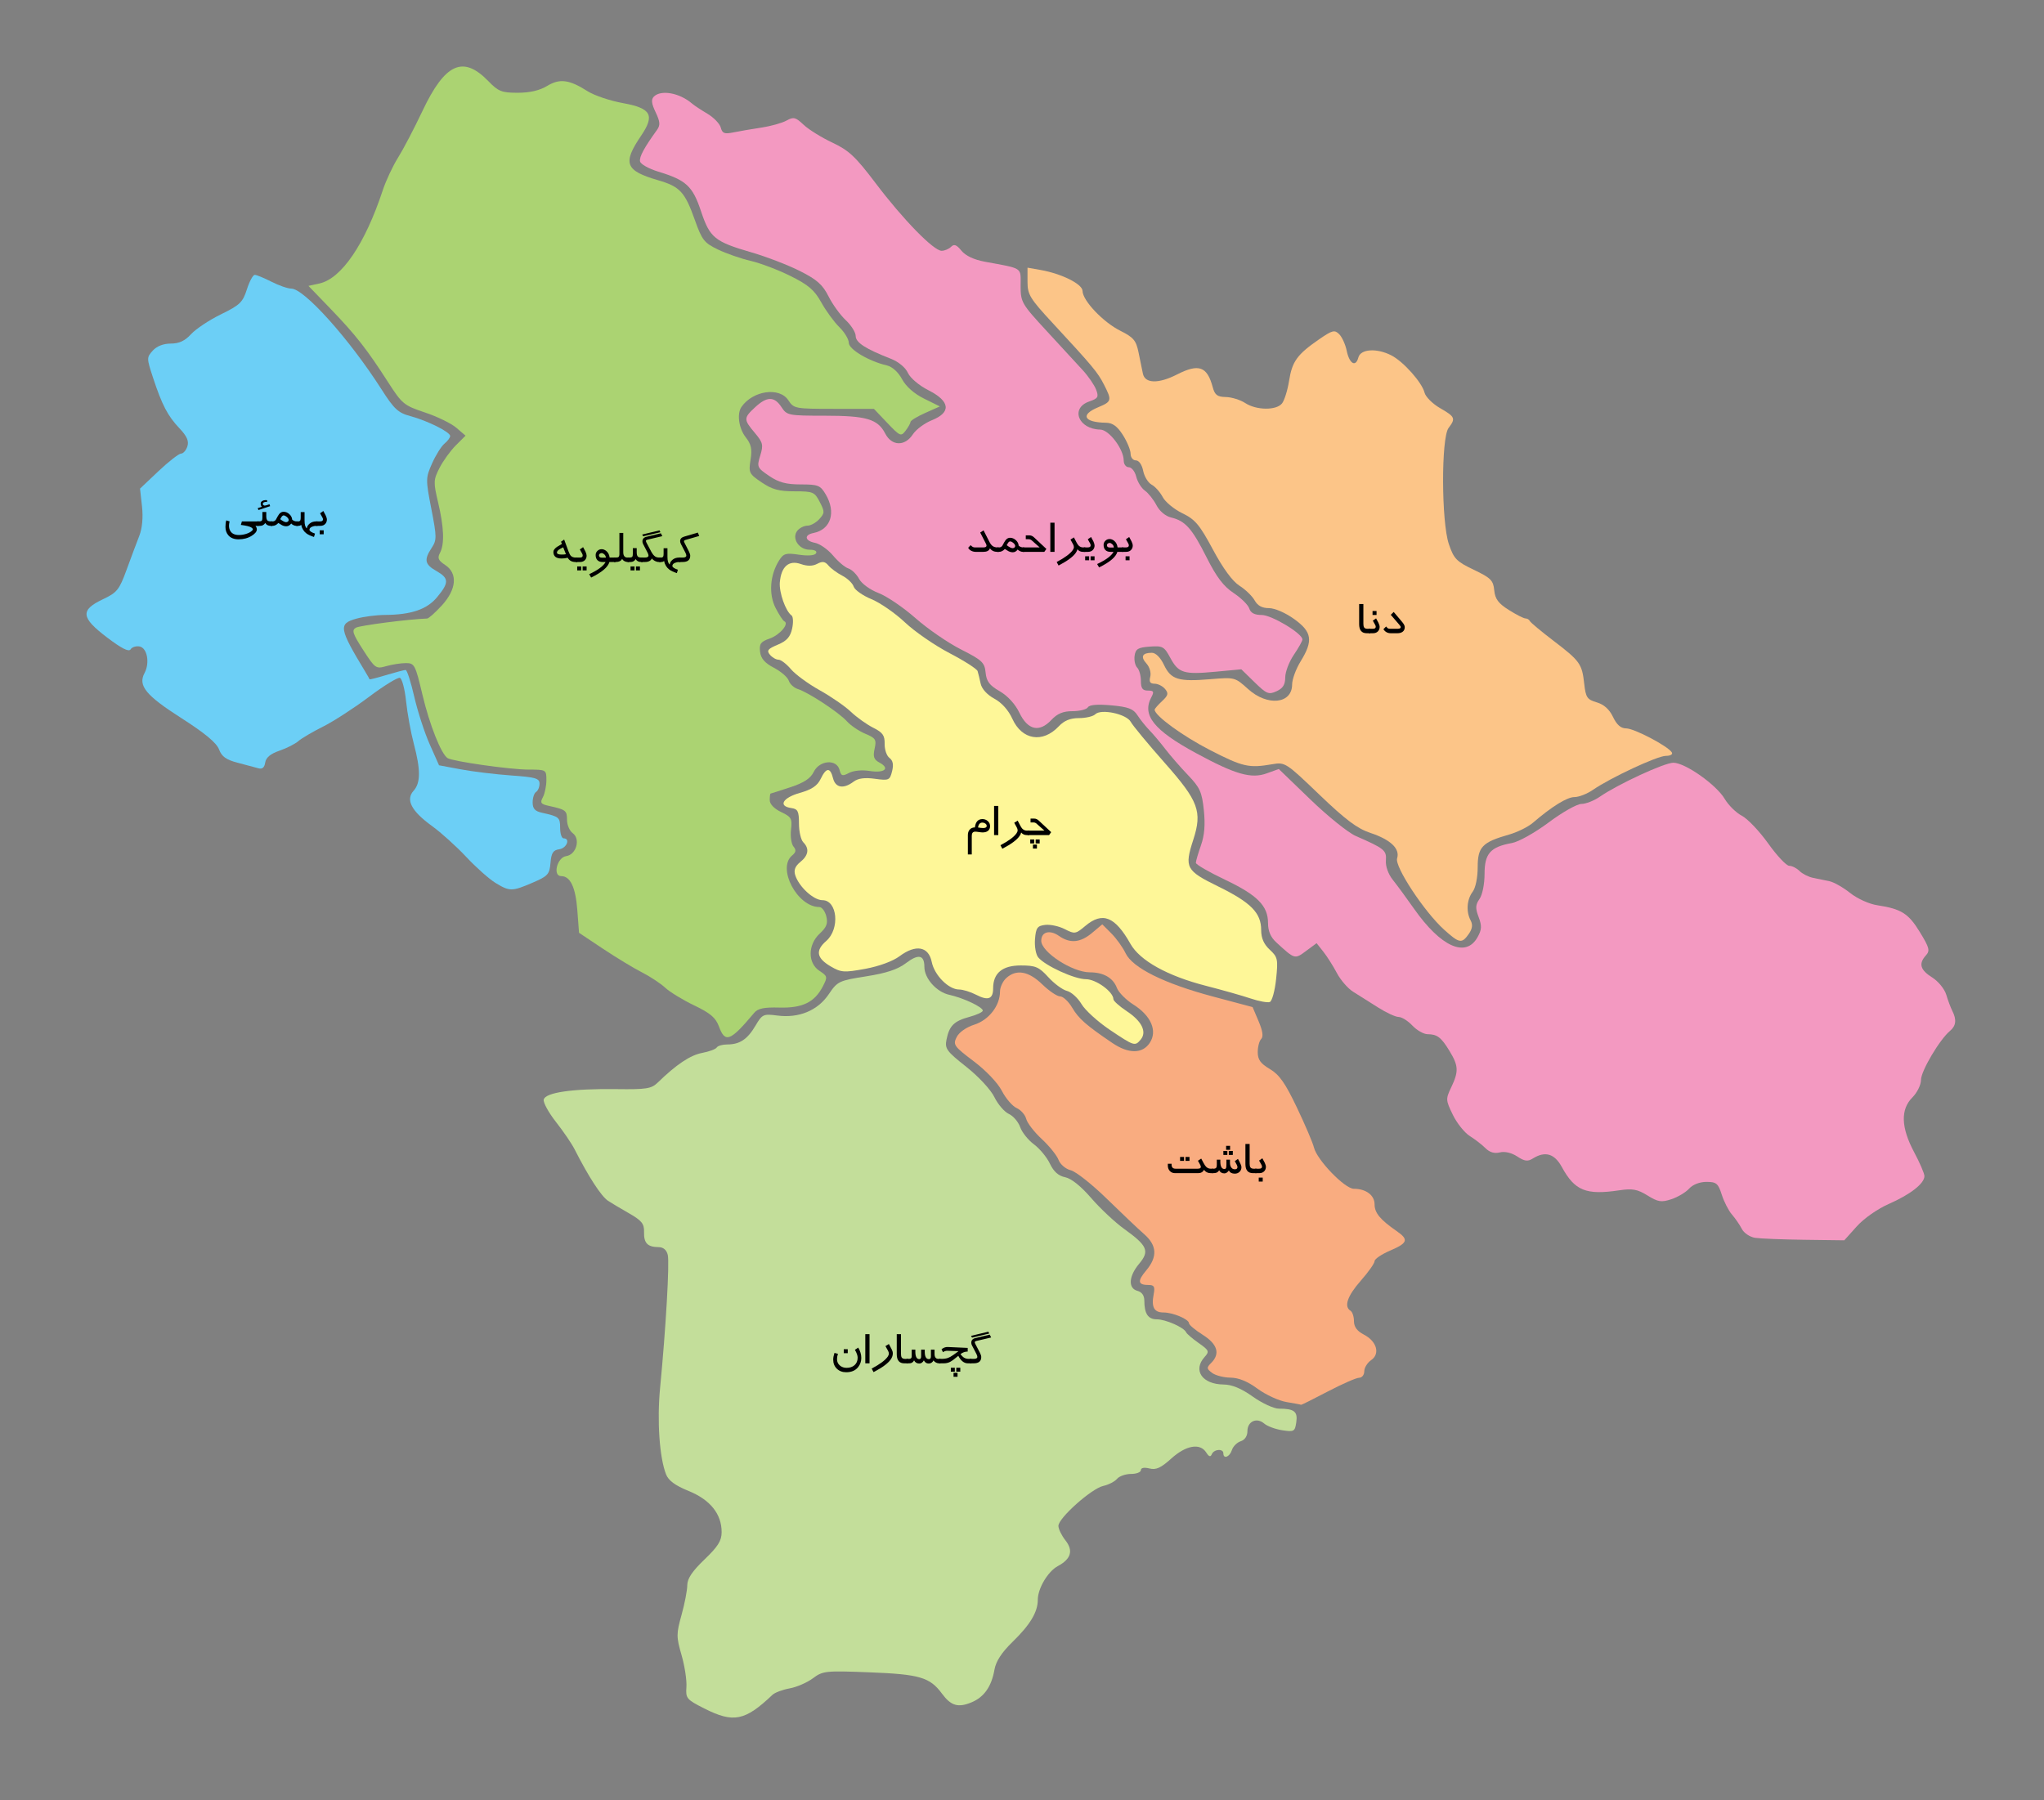 <?xml version="1.0" encoding="utf-8"?>
<!-- Generator: Adobe Illustrator 16.2.0, SVG Export Plug-In . SVG Version: 6.00 Build 0)  -->
<!DOCTYPE svg PUBLIC "-//W3C//DTD SVG 1.1//EN" "http://www.w3.org/Graphics/SVG/1.1/DTD/svg11.dtd">
<svg version="1.1"
	 id="svg2" xmlns:rdf="http://www.w3.org/1999/02/22-rdf-syntax-ns#" xmlns:cc="http://creativecommons.org/ns#" xmlns:dc="http://purl.org/dc/elements/1.1/"
	 xmlns="http://www.w3.org/2000/svg" xmlns:xlink="http://www.w3.org/1999/xlink" x="0px" y="0px" width="475.84px"
	 height="419.201px" viewBox="119.436 0 475.84 419.201" enable-background="new 119.436 0 475.84 419.201" xml:space="preserve">
<rect x="119.436" y="0" width="475.84" height="419.201" fill="#808080" stroke="none"/>
<g id="layer1">
	<path id="path3361" fill="#FEF798" d="M377.817,239.8c-2.787-1.87-5.761-4.572-6.607-6.005s-2.373-2.815-3.393-3.071
		s-2.971-1.693-4.337-3.194c-2.184-2.399-2.96-2.729-6.419-2.729c-4.284,0-6.426,1.777-6.426,5.331c0,2.489-1.167,2.934-3.937,1.502
		c-1.312-0.678-3.102-1.233-3.979-1.233c-2.452,0-5.746-3.313-6.375-6.413c-0.738-3.636-3.707-4.167-7.495-1.339
		c-1.56,1.165-4.782,2.349-7.992,2.938c-4.905,0.9-5.608,0.852-7.997-0.543c-3.341-1.951-3.658-3.703-1.076-5.948
		c3.222-2.801,2.602-9.495-0.88-9.495c-2.087,0-5.483-3.126-6.345-5.84c-0.369-1.164-0.019-2.073,1.175-3.039
		c1.927-1.561,2.166-3.133,0.701-4.608c-0.55-0.554-1-2.516-1-4.36c0-2.868-0.261-3.39-1.8-3.608c-3.108-0.441-2-2.395,2-3.524
		c2.771-0.782,4.082-1.662,4.844-3.247c1.3-2.708,2.234-2.764,2.885-0.174c0.564,2.249,2.455,2.567,4.782,0.805
		c1.041-0.788,2.585-0.997,4.959-0.672c3.264,0.447,3.478,0.354,4.007-1.755c0.389-1.547,0.201-2.495-0.614-3.103
		c-0.646-0.481-1.148-1.956-1.118-3.275c0.045-1.955-0.448-2.652-2.661-3.756c-1.494-0.746-3.834-2.417-5.2-3.714
		c-1.365-1.297-4.643-3.56-7.283-5.028c-2.64-1.469-5.642-3.668-6.671-4.886s-2.335-2.215-2.902-2.215
		c-0.566,0-1.465-0.523-1.995-1.162c-0.796-0.959-0.479-1.365,1.822-2.326c2.098-0.877,2.926-1.801,3.352-3.739
		c0.312-1.416,0.25-2.799-0.136-3.074c-1.378-0.981-2.919-5.341-2.724-7.7c0.306-3.678,2.087-5.245,4.863-4.277
		c1.541,0.538,2.786,0.522,3.85-0.047c1.203-0.644,1.814-0.551,2.599,0.394c0.564,0.68,2.017,1.748,3.228,2.375
		c1.211,0.626,2.404,1.772,2.653,2.547c0.248,0.774,2.108,2.089,4.134,2.92s5.537,3.266,7.805,5.41
		c2.268,2.145,6.936,5.364,10.374,7.156c3.438,1.792,6.378,3.677,6.533,4.19c0.155,0.513,0.477,1.833,0.715,2.933
		c0.26,1.205,1.525,2.589,3.181,3.48c1.713,0.922,3.293,2.686,4.192,4.68c2.232,4.95,7.067,5.737,10.804,1.759
		c1.26-1.341,2.677-1.918,4.703-1.918c1.596,0,3.298-0.397,3.784-0.883c1.349-1.349,7.293-0.08,8.282,1.769
		c0.454,0.848,4.029,5.165,7.946,9.594c7.828,8.85,8.727,11.272,6.61,17.822c-2.105,6.513-1.74,7.2,5.791,10.896
		c7.633,3.746,10.006,6.154,10.006,10.149c0,1.885,0.62,3.305,2,4.583c1.854,1.719,1.961,2.214,1.479,6.833
		c-0.287,2.74-0.947,5.145-1.468,5.344c-0.521,0.2-2.536-0.171-4.479-0.825c-1.942-0.653-6.592-1.971-10.332-2.929
		c-9.004-2.305-15.425-5.869-17.632-9.788c-3.596-6.384-6.504-7.539-10.505-4.172c-2.256,1.898-2.484,1.934-4.77,0.752
		c-1.319-0.682-3.365-1.129-4.547-0.993c-1.857,0.214-2.18,0.66-2.397,3.304c-0.139,1.681,0.198,3.599,0.749,4.262
		c1.627,1.961,8.452,5.082,11.112,5.082c2.357,0,6.39,2.939,6.39,4.657c0,0.401,1.412,1.664,3.137,2.806
		c3.473,2.298,4.703,4.803,3.231,6.576C383.657,243.66,383.493,243.608,377.817,239.8L377.817,239.8z"/>
	<g>
		<path d="M349.923,192.365c0,0.492-0.172,0.865-0.516,1.119c-0.305,0.227-0.713,0.34-1.225,0.34c-0.191,0-0.479-0.029-0.861-0.088
			s-0.67-0.088-0.861-0.088c-0.531,0-0.797,0.322-0.797,0.967v4.336h-0.908v-4.518c0-0.516,0.141-0.936,0.422-1.26
			c0.297-0.344,0.699-0.516,1.207-0.516c0.16-1.293,0.75-1.939,1.77-1.939c0.477,0,0.887,0.154,1.23,0.463
			C349.743,191.498,349.923,191.892,349.923,192.365z M349.138,192.306c0-0.227-0.115-0.416-0.346-0.568
			c-0.203-0.137-0.424-0.205-0.662-0.205c-0.551,0-0.891,0.377-1.02,1.131c0.445,0.09,0.85,0.135,1.213,0.135
			C348.866,192.798,349.138,192.634,349.138,192.306z"/>
		<path d="M351.839,194.445h-0.984v-6.791h0.984V194.445z"/>
		<path d="M358.982,194.445h-0.527c-0.527,0-0.959-0.201-1.295-0.604c-0.039,0.238-0.156,0.502-0.352,0.791
			c-0.617,0.918-1.961,1.916-4.031,2.994l-0.439-0.82c1.922-1.019,3.17-1.947,3.744-2.782c0.172-0.25,0.258-0.482,0.258-0.697
			c0-0.211-0.067-0.436-0.201-0.674l-0.595-1.074l0.802-0.503l0.686,1.313c0.352,0.68,0.844,1.02,1.477,1.02h0.475V194.445z"/>
		<path d="M364.144,193.764l-0.486,0.681h-4.986v-1.037h3.908l-1.693-1.499c-0.254-0.274-0.545-0.412-0.873-0.412h-0.668v-0.891
			h0.861c0.376,0,0.726,0.153,1.051,0.458L364.144,193.764z M360.206,196.39h-0.932v-0.926h0.932V196.39z M360.833,197.58h-0.932
			v-0.926h0.932V197.58z M361.472,196.39h-0.932v-0.926h0.932V196.39z"/>
	</g>
	<path id="path3359" fill="#F399C1" d="M528.032,288.224c-1.218-0.185-2.602-1.113-3.1-2.08c-0.495-0.96-1.53-2.467-2.302-3.347
		c-0.771-0.88-1.833-2.95-2.361-4.6c-0.852-2.659-1.259-3-3.575-3c-1.581,0-3.175,0.621-4.034,1.57
		c-0.781,0.864-2.639,1.972-4.128,2.463c-2.34,0.772-3.092,0.655-5.556-0.868c-2.354-1.454-3.503-1.664-6.597-1.202
		c-7.732,1.154-10.335,0.096-13.348-5.426c-1.705-3.126-3.886-3.771-6.732-1.994c-1.215,0.759-1.933,0.667-3.664-0.468
		c-1.319-0.864-2.886-1.228-4.042-0.938c-1.249,0.313-2.374-0.016-3.324-0.973c-0.791-0.795-2.439-2.075-3.666-2.843
		c-1.226-0.768-3.004-2.995-3.953-4.948c-1.659-3.416-1.674-3.66-0.372-6.39c1.759-3.688,1.704-4.997-0.35-8.385
		c-1.981-3.268-2.891-3.971-5.157-3.988c-0.913-0.006-2.506-0.913-3.539-2.012c-1.033-1.1-2.475-2-3.202-2
		c-0.729,0-2.915-1.017-4.86-2.26c-1.946-1.243-4.523-2.868-5.728-3.612s-2.901-2.697-3.772-4.34s-2.291-3.884-3.157-4.978
		l-1.574-1.99l-2.457,1.817c-2.647,1.958-2.589,1.974-6.925-2.001c-1.312-1.202-1.924-2.633-1.924-4.492
		c0-4.029-2.479-6.525-10.045-10.12c-3.716-1.766-6.756-3.527-6.756-3.917c0-0.389,0.532-2.215,1.183-4.058
		c0.823-2.333,1.028-4.823,0.676-8.197c-0.441-4.227-0.911-5.268-3.673-8.15c-1.742-1.817-4.116-4.542-5.276-6.056
		c-1.16-1.514-2.829-3.494-3.709-4.4c-0.88-0.906-2.142-2.484-2.803-3.506c-0.975-1.504-2.134-1.942-6.091-2.301
		c-3.208-0.291-5.078-0.134-5.443,0.458c-0.307,0.496-1.913,0.901-3.57,0.901c-2.194,0-3.533,0.554-4.927,2.037
		c-2.815,2.997-5.501,2.388-7.461-1.694c-0.963-2.004-2.727-3.925-4.584-4.994c-2.375-1.367-3.072-2.293-3.27-4.343
		c-0.225-2.337-0.815-2.892-5.731-5.381c-3.014-1.526-7.78-4.806-10.592-7.288s-6.679-5.111-8.595-5.843
		c-1.975-0.754-3.938-2.182-4.535-3.298c-0.58-1.083-1.7-2.174-2.49-2.425c-0.791-0.25-2.399-1.606-3.576-3.013
		c-1.176-1.406-3.082-2.741-4.235-2.965c-2.346-0.457-2.552-1.841-0.338-2.275c4.065-0.796,5.345-4.805,2.869-8.994
		c-1.252-2.121-1.76-2.323-5.813-2.323c-3.409,0-5.12-0.461-7.358-1.982c-2.801-1.903-2.883-2.092-2.068-4.745
		c0.76-2.476,0.628-3.025-1.27-5.28c-2.633-3.128-2.628-3.455,0.074-5.961c2.765-2.563,4.471-2.572,6.135-0.032
		c1.266,1.931,1.61,2,10.055,2c9.716,0,12.353,0.777,14.1,4.156c1.52,2.937,4.571,3.025,6.432,0.186
		c0.742-1.132,2.73-2.611,4.419-3.287c4.563-1.826,4.275-4.416-0.771-6.974c-2.209-1.12-4.25-2.843-4.802-4.055
		c-0.567-1.245-2.19-2.589-3.959-3.281c-5.938-2.322-8.199-3.787-8.199-5.315c0-0.835-1.039-2.489-2.31-3.674
		c-1.271-1.186-3.077-3.683-4.014-5.551c-1.363-2.716-2.694-3.895-6.652-5.893c-2.722-1.374-7.754-3.313-11.184-4.311
		c-8.68-2.523-9.783-3.418-11.841-9.601c-1.95-5.862-3.449-7.252-9.95-9.227c-2.221-0.674-4.134-1.754-4.252-2.4
		c-0.191-1.048,0.957-3.174,3.96-7.33c0.788-1.092,0.724-1.894-0.328-4.101c-0.969-2.031-1.075-2.977-0.409-3.643
		c1.668-1.667,6.038-0.857,8.929,1.656c0.468,0.407,2.06,1.456,3.536,2.332s2.878,2.328,3.112,3.227
		c0.355,1.357,0.85,1.547,2.915,1.124c1.368-0.281,4.287-0.782,6.487-1.114s4.847-1.068,5.881-1.636
		c1.671-0.917,2.119-0.808,4,0.972c1.166,1.102,4.17,2.967,6.677,4.146c3.868,1.817,5.396,3.25,10.099,9.468
		c6.381,8.438,13.493,15.727,15.348,15.727c0.702,0,1.693-0.418,2.204-0.928c0.704-0.704,1.286-0.486,2.412,0.904
		c0.949,1.172,2.905,2.096,5.432,2.564c9.047,1.676,8.349,1.207,8.349,5.601c0,3.819,0.215,4.193,6.04,10.509
		c3.322,3.602,7.11,7.717,8.419,9.145c1.307,1.427,2.709,3.469,3.115,4.537c0.651,1.713,0.461,2.038-1.618,2.763
		c-4.451,1.552-2.513,6.445,2.591,6.539c2.042,0.037,5.453,4.555,5.453,7.222c0,0.849,0.533,1.544,1.185,1.544s1.43,0.99,1.729,2.2
		c0.299,1.21,1.208,2.672,2.02,3.249s2.02,2.101,2.686,3.388c0.713,1.38,2.106,2.553,3.396,2.859
		c3.32,0.789,4.877,2.536,8.279,9.296c2.304,4.579,3.941,6.738,6.285,8.29c1.743,1.154,3.386,2.777,3.649,3.608
		c0.33,1.041,1.229,1.511,2.895,1.511c2.312,0,9.477,4.31,9.477,5.7c0,0.346-0.899,1.955-2,3.576c-1.1,1.621-2,3.985-2,5.252
		c0,1.69-0.54,2.552-2.023,3.228c-1.829,0.834-2.32,0.633-5.112-2.093l-3.088-3.016l-5.991,0.561
		c-7.422,0.696-8.626,0.325-10.548-3.242c-1.414-2.626-1.78-2.825-4.784-2.605c-2.728,0.2-3.296,0.544-3.521,2.131
		c-0.147,1.041,0.122,2.283,0.6,2.76c0.478,0.478,0.868,1.876,0.868,3.108c0,1.72,0.378,2.24,1.628,2.24
		c1.361,0,1.492,0.253,0.8,1.548c-2.23,4.167,0.572,7.679,10.372,13c9.175,4.98,12.869,6.039,16.501,4.725l2.798-1.012l7.351,7.094
		c4.043,3.902,8.79,7.724,10.55,8.494c6.726,2.941,7.21,3.336,7.033,5.73c-0.1,1.344,0.552,3.168,1.6,4.479
		c0.973,1.216,3.208,4.26,4.968,6.765c6.228,8.863,12.046,11.468,14.762,6.608c0.993-1.778,1.039-2.626,0.254-4.707
		c-0.782-2.074-0.743-2.842,0.213-4.208c0.665-0.949,1.171-3.477,1.171-5.848c0-4.73,1.364-6.265,6.373-7.171
		c1.577-0.286,5.364-2.409,8.567-4.804c3.157-2.361,6.577-4.294,7.601-4.297c1.022-0.003,2.939-0.75,4.26-1.662
		c4.26-2.939,15.055-7.933,17.15-7.933c2.746,0,10.003,5.112,11.956,8.422c0.869,1.473,2.667,3.24,3.996,3.927
		c1.328,0.687,4.085,3.589,6.126,6.45s4.245,5.201,4.898,5.201c0.652,0,1.727,0.54,2.386,1.199s2.073,1.379,3.143,1.6
		s2.784,0.573,3.812,0.783c1.026,0.21,3.199,1.44,4.827,2.734c1.682,1.336,4.417,2.574,6.333,2.867
		c5.59,0.853,7.256,1.904,9.912,6.256c2.225,3.644,2.398,4.318,1.4,5.424c-1.743,1.931-1.327,3.381,1.474,5.142
		c1.412,0.889,2.869,2.674,3.263,4c0.392,1.317,1.029,3.02,1.418,3.784c1.035,2.037,0.866,3.482-0.544,4.652
		c-2.4,1.992-6.751,9.341-6.751,11.405c0,1.153-0.892,2.973-2,4.081c-2.795,2.795-2.662,7.005,0.4,12.745
		c1.32,2.474,2.4,4.981,2.4,5.573c0,1.721-3.239,4.262-8.231,6.458c-2.685,1.18-5.852,3.395-7.531,5.267l-2.899,3.23l-9.27-0.12
		C534.404,288.611,529.242,288.407,528.032,288.224L528.032,288.224z"/>
	<g>
		<path d="M351.913,128.499h-0.316c-0.723,0-1.293-0.27-1.711-0.809c-0.191,0.539-0.705,0.809-1.541,0.809h-1.746
			c-0.363,0-0.703-0.078-1.02-0.235c-0.352-0.172-0.602-0.412-0.75-0.717l0.574-0.612c0.305,0.352,0.617,0.527,0.938,0.527h2.027
			c0.488,0,0.732-0.142,0.732-0.425c0-0.11-0.047-0.258-0.14-0.443l-1.335-2.597l0.783-0.502l1.342,2.637
			c0.234,0.463,0.482,0.792,0.744,0.989c0.297,0.228,0.688,0.341,1.172,0.341h0.246V128.499z"/>
		<path d="M357.872,128.499h-0.328c-0.203,0-0.421-0.053-0.653-0.16c-0.232-0.107-0.411-0.237-0.536-0.391
			c-0.313,0.43-0.693,0.645-1.143,0.645c-0.34,0-0.676-0.084-1.008-0.252c-0.039-0.02-0.32-0.191-0.844-0.516
			c-0.41,0.449-0.869,0.674-1.377,0.674h-0.381v-1.037h0.422c0.301,0,0.549-0.125,0.744-0.376c0.047-0.059,0.195-0.329,0.445-0.811
			c0.367-0.705,0.82-1.058,1.359-1.058c0.492,0,0.941,0.184,1.348,0.552s0.627,0.797,0.662,1.287
			c0.313,0.27,0.664,0.405,1.055,0.405h0.234V128.499z M355.769,127.139c0-0.25-0.168-0.51-0.504-0.779
			c-0.242-0.195-0.469-0.293-0.68-0.293c-0.145,0-0.287,0.088-0.428,0.264c-0.063,0.078-0.184,0.281-0.363,0.609
			c0.602,0.465,1.059,0.697,1.371,0.697c0.16,0,0.297-0.043,0.41-0.129C355.704,127.415,355.769,127.292,355.769,127.139z"/>
		<path d="M363.034,127.818l-0.486,0.681h-4.986v-1.037h3.908l-1.693-1.499c-0.254-0.274-0.545-0.412-0.873-0.412h-0.668v-0.891
			h0.867c0.375,0,0.725,0.153,1.049,0.458L363.034,127.818z"/>
		<path d="M364.933,128.499h-0.984v-6.791h0.984V128.499z"/>
		<path d="M372.075,128.499h-0.527c-0.527,0-0.959-0.201-1.295-0.604c-0.039,0.238-0.156,0.502-0.352,0.791
			c-0.617,0.918-1.961,1.916-4.031,2.994l-0.439-0.82c1.922-1.019,3.17-1.947,3.744-2.782c0.172-0.25,0.258-0.482,0.258-0.697
			c0-0.211-0.067-0.436-0.201-0.674l-0.595-1.074l0.802-0.503l0.686,1.313c0.352,0.68,0.844,1.02,1.477,1.02h0.475V128.499z"/>
		<path d="M374.249,127.024c0,0.372-0.113,0.695-0.338,0.969c-0.28,0.336-0.681,0.505-1.202,0.505h-0.944v-1.037h0.925
			c0.435,0,0.651-0.161,0.651-0.482c0-0.133-0.044-0.284-0.133-0.453l-0.537-0.957l0.758-0.534c0.305,0.551,0.492,0.902,0.563,1.055
			C374.163,126.478,374.249,126.79,374.249,127.024z M372.984,130.456h-0.926v-0.926h0.926V130.456z M374.249,130.456h-0.926v-0.926
			h0.926V130.456z"/>
		<path d="M380.952,128.499h-1.395c-0.332,1.186-1.75,2.393-4.254,3.621l-0.457-0.783c2.055-0.969,3.328-1.916,3.82-2.838h-0.697
			c-0.516,0-0.914-0.141-1.195-0.423c-0.281-0.283-0.422-0.683-0.422-1.2c0-0.376,0.138-0.698,0.413-0.965s0.603-0.4,0.981-0.4
			s0.74,0.141,1.084,0.423c0.434,0.356,0.693,0.866,0.779,1.528h1.342V128.499z M378.732,127.485
			c-0.012-0.308-0.141-0.571-0.387-0.788c-0.207-0.186-0.404-0.278-0.592-0.278c-0.152,0-0.291,0.045-0.416,0.136
			c-0.141,0.099-0.211,0.221-0.211,0.367c0,0.375,0.225,0.563,0.674,0.563H378.732z"/>
		<path d="M383.138,127.024c0,0.372-0.113,0.695-0.34,0.969c-0.281,0.336-0.684,0.505-1.207,0.505h-0.949v-1.037h0.932
			c0.438,0,0.656-0.161,0.656-0.482c0-0.133-0.049-0.284-0.145-0.453l-0.537-0.957l0.758-0.534c0.305,0.551,0.492,0.902,0.563,1.055
			C383.048,126.478,383.138,126.79,383.138,127.024z M382.394,130.456h-0.926v-0.92h0.926V130.456z"/>
	</g>
	<path id="path3357" fill="#FCC588" d="M455.624,216.472c-4.615-4.169-11.551-14.693-10.943-16.605
		c0.712-2.244-1.508-4.361-6.208-5.922c-3.069-1.02-5.785-3.057-11.896-8.922c-7.74-7.429-7.987-7.589-10.929-7.082
		c-5.488,0.947-6.85,0.639-14.471-3.266c-6.403-3.282-12.939-8.045-12.939-9.431c0-0.21,0.774-1.104,1.721-1.986
		c1.43-1.332,1.549-1.812,0.702-2.831c-0.561-0.675-1.661-1.228-2.446-1.228c-1.041,0-1.312-0.44-1.001-1.626
		c0.239-0.916-0.144-2.255-0.877-3.065c-1.446-1.598-0.993-2.509,1.248-2.509c0.905,0,2.002,1.095,2.826,2.825
		c1.632,3.422,3.353,3.948,10.856,3.318c5.596-0.469,5.685-0.446,8.714,2.292c4.514,4.078,10.252,3.483,10.261-1.063
		c0.002-1.194,0.891-3.612,1.975-5.372c2.977-4.833,2.665-6.866-1.51-9.864c-2.035-1.461-4.52-2.536-5.865-2.536
		c-1.593,0-2.648-0.571-3.326-1.8c-0.546-0.99-2.133-2.525-3.526-3.411c-1.641-1.043-3.816-4.003-6.175-8.4
		c-3.126-5.828-4.136-7.029-7.129-8.479c-1.918-0.929-3.979-2.63-4.582-3.78s-1.762-2.447-2.575-2.882
		c-0.813-0.436-1.698-1.885-1.965-3.22c-0.286-1.431-0.987-2.429-1.706-2.429c-0.672,0-1.22-0.693-1.22-1.544
		c0-0.85-0.81-2.814-1.8-4.366c-1.307-2.048-2.385-2.831-3.935-2.855c-5.138-0.082-6.051-1.833-1.865-3.582
		c3.222-1.346,3.29-1.607,1.396-5.309c-1.475-2.88-2.591-4.217-11.996-14.376c-5.242-5.663-5.8-6.581-5.8-9.552v-3.287l3,0.528
		c4.952,0.871,9.798,3.291,9.812,4.899c0.019,2.233,4.793,7.268,8.777,9.255c3.071,1.532,3.685,2.252,4.246,4.99
		c0.36,1.76,0.822,4.01,1.025,5c0.478,2.324,3.618,2.403,7.939,0.2c5.075-2.587,7.012-1.901,8.316,2.949
		c0.493,1.829,1.065,2.26,3.056,2.301c1.348,0.027,3.377,0.657,4.511,1.4c2.574,1.687,7.188,1.751,8.544,0.118
		c0.563-0.678,1.312-3.063,1.666-5.301c0.714-4.52,1.88-6.13,6.986-9.652c3.098-2.136,3.61-2.268,4.683-1.195
		c0.662,0.663,1.446,2.387,1.742,3.833c0.627,3.069,2.105,3.928,2.72,1.581c0.521-1.992,4.312-2.225,7.697-0.474
		c2.806,1.451,7.11,6.289,7.705,8.659c0.247,0.984,1.872,2.608,3.611,3.609c3.518,2.024,3.675,2.39,1.988,4.619
		c-1.745,2.307-1.694,21.892,0.07,27.07c1.16,3.406,1.764,4.026,5.8,5.956c3.966,1.897,4.535,2.466,4.757,4.764
		c0.196,2.033,0.943,3.045,3.384,4.586c1.723,1.087,3.469,1.977,3.881,1.977s0.869,0.27,1.017,0.6
		c0.146,0.33,2.606,2.385,5.467,4.567c6.22,4.746,6.685,5.393,7.199,10.033c0.357,3.21,0.673,3.68,2.921,4.343
		c1.681,0.496,2.941,1.627,3.786,3.4c0.883,1.85,1.818,2.659,3.08,2.665c1.872,0.008,9.709,4.129,10.603,5.576
		c0.289,0.468-0.303,0.817-1.385,0.817c-1.978,0-12.877,5.085-17.005,7.933c-1.319,0.911-3.233,1.659-4.253,1.662
		c-1.748,0.005-5.216,2.149-9.746,6.026c-1.101,0.941-3.595,2.165-5.543,2.72c-6.203,1.767-7.258,2.871-7.258,7.599
		c0,2.415-0.491,4.806-1.174,5.708c-1.36,1.798-1.558,4.639-0.464,6.682c0.534,0.999,0.401,1.938-0.445,3.147
		C459.745,219.773,459.165,219.671,455.624,216.472L455.624,216.472z"/>
	<g>
		<path d="M438.429,147.445h-0.82c-1.176,0-1.764-0.708-1.764-2.123v-4.674h0.984v4.593c0,0.391,0.057,0.672,0.17,0.844
			c0.141,0.215,0.395,0.323,0.762,0.323h0.668V147.445z"/>
		<path d="M440.615,145.971c0,0.372-0.113,0.695-0.34,0.969c-0.281,0.336-0.684,0.505-1.207,0.505h-0.949v-1.037h0.932
			c0.438,0,0.656-0.161,0.656-0.482c0-0.133-0.049-0.284-0.145-0.453l-0.537-0.957l0.758-0.534c0.305,0.551,0.492,0.902,0.563,1.055
			C440.525,145.424,440.615,145.736,440.615,145.971z M439.894,143.191h-0.932v-0.926h0.932V143.191z"/>
		<path d="M446.462,146.012c0,0.49-0.172,0.857-0.516,1.104c-0.301,0.22-0.705,0.329-1.213,0.329h-1.523
			c-0.746,0-1.318-0.313-1.717-0.941l0.627-0.629c0.191,0.241,0.352,0.393,0.48,0.456c0.105,0.052,0.277,0.077,0.516,0.077h1.676
			c0.488,0,0.732-0.131,0.732-0.394c0-0.114-0.114-0.302-0.344-0.564l-1.979-2.299l0.688-0.658l1.963,2.326
			C446.259,145.301,446.462,145.699,446.462,146.012z"/>
	</g>
	<path id="path3355" fill="#C3DE9A" d="M283.377,397.8c-4.111-2.082-4.333-2.35-4.144-5c0.11-1.54-0.397-4.874-1.129-7.408
		c-1.239-4.295-1.239-4.933,0-9.388c0.73-2.629,1.329-5.739,1.329-6.912c0-1.513,1.16-3.244,4-5.967c3.161-3.031,4-4.37,4-6.386
		c0-4.212-2.667-7.538-7.676-9.57c-3.149-1.278-4.693-2.418-5.27-3.889c-1.527-3.905-2.118-12.471-1.384-20.081
		c1.349-13.985,2.226-29.182,1.788-31c-0.28-1.166-1.037-1.804-2.146-1.812c-2.565-0.019-3.447-0.936-3.377-3.513
		c0.054-1.947-0.525-2.662-3.564-4.4c-1.996-1.141-4.165-2.435-4.819-2.875c-1.605-1.079-4.523-5.574-7.791-12
		c-0.671-1.32-2.615-4.175-4.321-6.344s-2.993-4.509-2.86-5.2c0.321-1.668,6.712-2.596,16.943-2.458
		c6.975,0.093,8.124-0.089,9.6-1.525c4.331-4.211,7.578-6.382,10.313-6.896c1.641-0.308,3.179-0.878,3.42-1.269
		s1.341-0.709,2.444-0.709c2.91,0,4.699-1.188,6.575-4.368c1.576-2.671,1.828-2.788,5.092-2.365c5.027,0.651,9.389-1.153,11.96-4.95
		c2.044-3.019,2.38-3.18,8.717-4.177c4.697-0.739,7.353-1.618,9.239-3.057c2.923-2.229,4.317-1.952,4.317,0.857
		c0,2.685,2.826,5.852,5.807,6.506c3.258,0.716,7.793,2.853,7.793,3.672c0,0.341-1.397,0.998-3.106,1.458
		c-3.592,0.967-4.703,2.069-5.346,5.301c-0.418,2.103,0.019,2.704,4.596,6.324c2.877,2.276,5.701,5.319,6.552,7.061
		c0.822,1.683,2.334,3.442,3.36,3.91c1.025,0.467,2.213,1.847,2.638,3.066s1.869,3.027,3.209,4.018
		c1.341,0.991,3.014,3.018,3.72,4.504c0.883,1.86,1.988,2.843,3.55,3.156c1.425,0.285,3.683,2.092,6.072,4.86
		c2.093,2.424,5.558,5.666,7.7,7.205c5.393,3.875,5.931,5.133,3.453,8.078c-2.438,2.897-2.616,5.73-0.397,6.311
		c1.016,0.266,1.601,1.091,1.601,2.26c0,3.068,0.872,4.372,2.925,4.372c2.043,0,6.334,1.9,6.803,3.012
		c0.149,0.355,1.463,1.482,2.918,2.504c2.429,1.706,2.543,1.97,1.399,3.234c-2.819,3.115-0.576,6.38,4.414,6.425
		c1.956,0.018,4.103,0.91,6.797,2.825c2.166,1.54,4.9,2.8,6.076,2.8c3.57,0,4.411,0.659,4.043,3.167
		c-0.317,2.16-0.523,2.278-3.257,1.861c-1.605-0.245-3.496-0.945-4.203-1.556c-1.737-1.503-3.915-0.525-3.915,1.759
		c0,1.142-0.603,2.051-1.56,2.355c-0.857,0.272-1.781,1.197-2.054,2.054c-0.512,1.611-1.987,2.174-1.987,0.759
		c0-1.15-2.188-0.987-2.687,0.2c-0.301,0.716-0.672,0.603-1.307-0.4c-1.425-2.251-4.7-1.682-8.125,1.411
		c-2.425,2.191-3.55,2.702-5.097,2.313c-1.219-0.306-1.985-0.156-1.985,0.389c0,0.488-1.035,0.887-2.302,0.887
		c-1.266,0-2.73,0.517-3.255,1.148s-1.97,1.372-3.211,1.645c-2.71,0.595-10.432,7.48-10.432,9.301c0,0.709,0.738,2.229,1.64,3.375
		c1.881,2.391,1.302,4.342-1.78,5.991c-2.302,1.232-4.659,5.202-4.659,7.844c0,2.862-1.774,5.811-5.93,9.856
		c-2.489,2.423-3.816,4.468-4.154,6.4c-0.686,3.922-2.397,6.384-5.29,7.599c-3.166,1.332-4.822,0.852-6.939-2.013
		c-2.813-3.805-5.18-4.5-16.854-4.955c-10.277-0.4-10.877-0.336-13.2,1.396c-1.338,0.998-3.771,2.053-5.407,2.345
		s-3.437,0.969-4,1.505C292.851,400.72,290.19,401.25,283.377,397.8L283.377,397.8z"/>
	<g>
		<path d="M319.945,316.185c0,0.789-0.236,1.49-0.709,2.104c-0.629,0.82-1.564,1.23-2.807,1.23c-0.879,0-1.6-0.27-2.162-0.809
			c-0.574-0.551-0.861-1.264-0.861-2.139c0-0.438,0.098-0.955,0.293-1.553l0.809,0.211c-0.145,0.438-0.217,0.854-0.217,1.248
			c0,0.602,0.223,1.092,0.668,1.471c0.426,0.363,0.943,0.545,1.553,0.545c0.758,0,1.371-0.201,1.84-0.604
			c0.496-0.43,0.744-1.018,0.744-1.764c0-0.484-0.213-1.092-0.639-1.822l0.768-0.527
			C319.704,314.562,319.945,315.365,319.945,316.185z M316.792,315.078h-0.932v-0.926h0.932V315.078z"/>
		<path d="M321.861,317.445h-0.984v-6.791h0.984V317.445z"/>
		<path d="M327.052,314.246c0.152,0.289,0.229,0.592,0.229,0.908c0,0.441-0.15,0.887-0.451,1.336c-0.621,0.93-1.965,1.93-4.031,3
			l-0.439-0.82c1.91-1.012,3.158-1.942,3.744-2.79c0.172-0.25,0.258-0.482,0.258-0.697c0-0.211-0.065-0.436-0.196-0.674
			l-0.599-1.072l0.801-0.491L327.052,314.246z"/>
		<path d="M330.784,317.445h-0.82c-1.176,0-1.764-0.708-1.764-2.123v-4.674h0.984v4.593c0,0.391,0.057,0.672,0.17,0.844
			c0.141,0.215,0.395,0.323,0.762,0.323h0.668V317.445z"/>
		<path d="M338.378,317.445h-0.328c-0.25,0-0.494-0.061-0.732-0.183c-0.258-0.13-0.439-0.299-0.545-0.508
			c-0.277,0.492-0.654,0.738-1.131,0.738c-0.512,0-0.889-0.246-1.131-0.738c-0.281,0.492-0.637,0.738-1.066,0.738
			c-0.555,0-0.959-0.246-1.213-0.738c-0.227,0.461-0.598,0.691-1.113,0.691h-0.65v-1.037h0.592c0.41,0,0.615-0.187,0.615-0.56
			v-1.591h0.85v0.454c0,1.167,0.303,1.75,0.908,1.75c0.293,0,0.439-0.204,0.439-0.613v-1.59h0.844v0.454
			c0,1.167,0.32,1.75,0.961,1.75c0.316,0,0.475-0.204,0.475-0.611v-1.592h0.844v0.981c0,0.78,0.303,1.169,0.908,1.169h0.475V317.445
			z"/>
		<path d="M345.585,317.445h-0.826c-0.891,0-1.635-0.584-2.232-1.752c-0.848,0.729-1.5,1.207-1.957,1.435
			c-0.426,0.211-0.916,0.317-1.471,0.317h-1.037v-1.037h0.516c0.605,0,1.113-0.07,1.523-0.212c0.348-0.121,0.773-0.358,1.277-0.711
			c0.141-0.098,0.543-0.39,1.207-0.876c-1.402-0.063-2.283-0.094-2.643-0.094c-0.355,0-0.682,0.113-0.979,0.34l-0.34-0.686
			c0.457-0.375,0.945-0.551,1.465-0.527l4.629,0.211v0.85c-0.617,0-1.18,0.202-1.688,0.605c0.293,0.361,0.533,0.608,0.721,0.741
			c0.336,0.239,0.74,0.358,1.213,0.358h0.621V317.445z M341.718,319.39h-0.926v-0.926h0.926V319.39z M342.351,320.58h-0.932v-0.926
			h0.932V320.58z M342.99,319.39h-0.932v-0.926h0.932V319.39z"/>
		<path d="M350.178,311.424l-3.433,0.81c-0.258,0.063-0.387,0.162-0.387,0.298c0,0.098,0.059,0.255,0.175,0.474l1.029,1.981
			c0.205,0.4,0.308,0.731,0.308,0.993c0,0.976-0.592,1.463-1.775,1.463h-0.826v-1.037h0.873c0.547,0,0.82-0.157,0.82-0.47
			c0-0.172-0.076-0.405-0.229-0.698l-1.031-1.99c-0.102-0.195-0.152-0.393-0.152-0.592c0-0.57,0.299-0.928,0.896-1.072l3.398-0.826
			L350.178,311.424z M349.731,310.501l-4.006,0.959l-0.233-0.414l4.037-0.967L349.731,310.501z"/>
	</g>
	<path id="path3353" fill="#6CCFF6" d="M234.777,205.576c-1.461-0.891-4.521-3.612-6.8-6.047s-5.865-5.673-7.969-7.194
		c-4.788-3.463-6.182-6.116-4.302-8.193c1.661-1.836,1.679-4.875,0.063-10.972c-0.695-2.623-1.506-7.079-1.8-9.903
		c-0.295-2.824-0.943-5.27-1.44-5.435c-0.498-0.165-3.737,1.829-7.2,4.431c-3.463,2.602-8.275,5.718-10.695,6.926
		s-5.006,2.729-5.747,3.38c-0.741,0.652-2.721,1.655-4.399,2.229c-2.079,0.711-3.137,1.592-3.313,2.759
		c-0.178,1.169-0.687,1.591-1.601,1.327c-0.736-0.213-2.91-0.793-4.83-1.29c-2.662-0.689-3.688-1.426-4.323-3.11
		c-0.574-1.521-3.303-3.786-8.784-7.291c-8.272-5.289-10.121-7.554-8.552-10.484c1.269-2.371,0.62-5.843-1.153-6.18
		c-0.828-0.157-1.77,0.143-2.094,0.667c-0.407,0.659-2.118-0.209-5.54-2.812c-6.049-4.6-6.218-6.339-0.866-8.87
		c3.248-1.536,3.777-2.197,5.459-6.807c1.024-2.809,2.356-6.367,2.96-7.907c0.699-1.786,0.932-4.292,0.641-6.917l-0.457-4.117
		l4.301-4.067c2.365-2.237,4.727-4.074,5.246-4.083c0.521-0.008,1.187-0.771,1.479-1.696c0.39-1.227-0.11-2.359-1.856-4.2
		c-2.736-2.885-4.063-5.438-6.179-11.886c-1.458-4.442-1.458-4.611-0.021-6.2c0.936-1.033,2.476-1.634,4.192-1.634
		c1.94,0,3.288-0.627,4.727-2.2c1.106-1.21,4.239-3.288,6.962-4.618c4.392-2.146,5.071-2.8,6.025-5.8
		c0.592-1.86,1.416-3.382,1.832-3.382s2.167,0.72,3.893,1.6c1.725,0.88,3.802,1.6,4.615,1.6c2.996,0,13.529,11.76,20.959,23.399
		c2.967,4.646,3.904,5.522,6.731,6.283c4.039,1.088,9.293,3.709,9.293,4.636c0,0.377-0.598,1.18-1.329,1.784
		c-0.732,0.604-2.028,2.671-2.881,4.595c-1.505,3.394-1.51,3.707-0.173,10.591c1.274,6.557,1.28,7.245,0.081,9.074
		c-1.837,2.803-1.623,3.846,1.107,5.399c2.94,1.674,2.968,2.695,0.159,6.08c-2.376,2.864-6.014,4.103-12.165,4.143
		c-1.979,0.013-4.949,0.398-6.6,0.857c-4.269,1.185-4.098,2.224,2.032,12.357c0.532,0.88,0.984,1.677,1.005,1.771
		c0.021,0.094,1.788-0.356,3.928-1c2.139-0.644,4.15-1.17,4.469-1.17s1.219,2.79,2,6.2c0.782,3.41,2.4,8.404,3.598,11.097
		l2.176,4.898l5.097,0.951c2.803,0.523,8.066,1.16,11.696,1.416c5.65,0.397,6.601,0.671,6.601,1.904c0,0.792-0.36,1.663-0.801,1.935
		c-0.439,0.272-0.8,1.366-0.8,2.432c0,1.464,0.538,2.056,2.2,2.42c3.956,0.867,4.2,1.071,4.2,3.523c0,1.334,0.359,2.425,0.8,2.425
		c1.636,0,0.732,2.298-1,2.544c-1.436,0.204-1.85,0.847-2.044,3.176c-0.221,2.654-0.599,3.073-4.147,4.6
		C238.63,207.592,238.088,207.595,234.777,205.576L234.777,205.576z"/>
	<g>
		<path d="M179.645,122.445h-0.738c0.215,0.273,0.322,0.544,0.322,0.813c0,0.503-0.396,1.002-1.189,1.497
			c-0.879,0.55-1.898,0.825-3.059,0.825c-1.035,0-1.824-0.307-2.367-0.92c-0.461-0.52-0.691-1.174-0.691-1.963
			c0-0.652,0.064-1.162,0.193-1.529l0.768,0.229c-0.094,0.414-0.141,0.75-0.141,1.008c0,0.508,0.119,0.941,0.357,1.301
			c0.383,0.578,1.027,0.867,1.934,0.867c0.555,0,1.109-0.084,1.664-0.251c0.641-0.195,1.129-0.462,1.465-0.801
			c0.09-0.09,0.135-0.177,0.135-0.263c0-0.144-0.121-0.292-0.363-0.444c-0.375-0.234-1.184-0.431-2.426-0.591l0.24-0.813h3.896
			V122.445z"/>
		<path d="M182.798,122.445h-0.311c-0.609,0-1.045-0.225-1.307-0.674c-0.27,0.449-0.674,0.674-1.213,0.674h-0.645v-1.043h0.41
			c0.363,0,0.594-0.076,0.691-0.229c0.066-0.105,0.1-0.344,0.1-0.715v-1.242h0.902v0.963c0,0.501,0.092,0.838,0.275,1.011
			c0.152,0.141,0.432,0.211,0.838,0.211h0.258V122.445z M182.323,117.856l-2.72,0.901l-0.169-0.438l0.973-0.321
			c-0.191-0.188-0.287-0.436-0.287-0.744c0-0.262,0.131-0.469,0.393-0.621c0.219-0.125,0.471-0.188,0.756-0.188
			c0.113,0,0.23,0.01,0.352,0.029v0.398c-0.082-0.012-0.164-0.018-0.246-0.018c-0.18,0-0.342,0.033-0.486,0.1
			c-0.18,0.086-0.27,0.209-0.27,0.369c0,0.117,0.047,0.214,0.141,0.29s0.201,0.114,0.322,0.114c0.145,0,0.508-0.104,1.09-0.311
			L182.323,117.856z"/>
		<path d="M188.745,122.445h-0.328c-0.203,0-0.421-0.053-0.653-0.16c-0.232-0.107-0.411-0.237-0.536-0.391
			c-0.313,0.43-0.693,0.645-1.143,0.645c-0.34,0-0.676-0.084-1.008-0.252c-0.039-0.02-0.32-0.191-0.844-0.516
			c-0.41,0.449-0.869,0.674-1.377,0.674h-0.381v-1.037h0.422c0.301,0,0.549-0.125,0.744-0.376c0.047-0.059,0.195-0.329,0.445-0.811
			c0.367-0.705,0.82-1.058,1.359-1.058c0.492,0,0.941,0.184,1.348,0.552s0.627,0.797,0.662,1.287
			c0.313,0.27,0.664,0.405,1.055,0.405h0.234V122.445z M186.641,121.085c0-0.25-0.168-0.51-0.504-0.779
			c-0.242-0.195-0.469-0.293-0.68-0.293c-0.145,0-0.287,0.088-0.428,0.264c-0.063,0.078-0.184,0.281-0.363,0.609
			c0.602,0.465,1.059,0.697,1.371,0.697c0.16,0,0.297-0.043,0.41-0.129C186.577,121.361,186.641,121.238,186.641,121.085z"/>
		<path d="M193.356,122.445h-0.299c-0.344,0-0.67,0.066-0.979,0.199c-0.398,0.171-0.598,0.407-0.598,0.708
			c0,0.3,0.428,0.596,1.283,0.889l-0.234,0.789c-0.789-0.262-1.375-0.537-1.758-0.826c-0.637-0.48-1.047-1.152-1.23-2.016
			c-0.125,0.172-0.352,0.258-0.68,0.258h-0.434v-1.037h0.434c0.254,0,0.422-0.096,0.504-0.288c0.051-0.117,0.076-0.325,0.076-0.623
			v-1.257h0.896v2.021c0,0.91,0.178,1.502,0.533,1.775c0.023-0.385,0.219-0.741,0.586-1.068c0.422-0.374,0.947-0.561,1.576-0.561
			h0.322V122.445z"/>
		<path d="M195.536,120.971c0,0.372-0.113,0.695-0.34,0.969c-0.281,0.336-0.684,0.505-1.207,0.505h-0.949v-1.037h0.932
			c0.438,0,0.656-0.161,0.656-0.482c0-0.133-0.049-0.284-0.145-0.453l-0.537-0.957l0.758-0.534c0.305,0.551,0.492,0.902,0.563,1.055
			C195.446,120.424,195.536,120.736,195.536,120.971z M194.792,124.402h-0.926v-0.92h0.926V124.402z"/>
	</g>
	<path id="path3351" fill="#F9AC80" d="M418.96,326.464c-1.799-0.295-4.84-1.69-6.757-3.1c-2.345-1.724-4.416-2.571-6.328-2.588
		c-1.563-0.014-3.486-0.514-4.274-1.111c-1.288-0.978-1.309-1.208-0.199-2.317c2.141-2.142,1.47-4.375-1.969-6.546
		c-1.76-1.111-3.2-2.318-3.2-2.682c0-0.94-3.729-2.519-5.952-2.519c-2.183,0-2.848-1.242-2.272-4.25
		c0.333-1.738,0.112-2.149-1.148-2.149c-2.542,0-2.7-0.881-0.604-3.373c2.684-3.189,2.534-5.843-0.479-8.478
		c-1.352-1.182-5.258-4.887-8.681-8.233c-3.423-3.346-7.19-6.326-8.371-6.622c-1.216-0.305-2.461-1.363-2.87-2.439
		c-0.396-1.044-2.152-3.223-3.9-4.84s-3.375-3.723-3.616-4.678c-0.24-0.956-1.245-2.097-2.231-2.537
		c-0.987-0.44-2.533-2.236-3.436-3.991c-0.96-1.867-3.683-4.732-6.561-6.906c-4.594-3.469-4.856-3.84-3.979-5.609
		c0.558-1.126,2.229-2.306,4.12-2.91c3.395-1.083,5.982-4.426,5.982-7.725c0-0.996,0.659-2.407,1.464-3.135
		c2.337-2.115,5.195-1.611,8.374,1.476c1.585,1.54,3.453,2.8,4.149,2.8s1.967,1.187,2.822,2.637
		c1.508,2.556,3.207,4.051,9.305,8.188c3.822,2.594,7.051,2.583,8.763-0.03c1.811-2.764,0.291-6.291-3.834-8.895
		c-1.707-1.078-3.434-2.825-3.836-3.882c-0.892-2.347-3.109-3.619-6.309-3.619c-4.054,0-11.298-4.712-11.298-7.349
		c0-2.095,1.983-2.633,4.141-1.123c2.573,1.803,4.971,1.58,7.699-0.717l2.364-1.989l2.125,2.125
		c1.168,1.169,2.651,3.234,3.296,4.589c1.624,3.417,9.002,7.077,20.374,10.106l9.2,2.451l1.406,3.307
		c0.945,2.222,1.142,3.571,0.601,4.113c-0.444,0.444-0.807,1.827-0.807,3.073c0,1.746,0.648,2.649,2.817,3.929
		c2.205,1.301,3.574,3.25,6.303,8.973c1.918,4.021,3.704,8.211,3.97,9.311c0.699,2.894,7.18,9.6,9.276,9.6
		c2.837,0,4.834,1.499,4.834,3.628c0,1.986,1.301,3.563,5.124,6.209c2.884,1.997,2.621,2.786-1.524,4.563
		c-1.979,0.849-3.6,1.951-3.6,2.449s-1.44,2.542-3.2,4.541c-3.142,3.569-3.984,6.031-2.4,7.01c0.44,0.272,0.801,1.364,0.801,2.427
		c0,1.319,0.729,2.31,2.298,3.121c3.016,1.56,3.847,4.472,1.698,5.95c-0.878,0.604-1.597,1.774-1.597,2.6s-0.536,1.502-1.192,1.502
		s-3.943,1.44-7.305,3.2c-3.361,1.76-6.154,3.155-6.207,3.1s-1.568-0.342-3.368-0.637V326.464z"/>
	<g>
		<path d="M401.81,273.162h-0.527c-0.668,0-1.186-0.258-1.553-0.773c-0.266,0.516-0.723,0.773-1.371,0.773h-5.355
			c-0.512,0-0.923-0.167-1.233-0.5c-0.311-0.333-0.466-0.758-0.466-1.275v-0.417h0.873v0.2c0,0.636,0.305,0.954,0.914,0.954h5.174
			c0.484,0,0.727-0.14,0.727-0.418c0-0.142-0.064-0.328-0.193-0.56l-0.485-0.874l0.761-0.503l0.527,0.99
			c0.234,0.443,0.443,0.753,0.627,0.93c0.301,0.291,0.66,0.436,1.078,0.436h0.504V273.162z M395.083,270.308h-0.926v-0.92h0.926
			V270.308z M396.349,270.308h-0.926v-0.92h0.926V270.308z"/>
		<path d="M408.443,271.755c0,0.449-0.147,0.815-0.442,1.099s-0.667,0.425-1.116,0.425c-0.648,0-1.107-0.244-1.377-0.732
			c-0.32,0.445-0.664,0.668-1.031,0.668c-0.57,0-0.979-0.242-1.225-0.727c-0.156,0.276-0.361,0.463-0.615,0.562
			c-0.191,0.075-0.465,0.112-0.82,0.112h-0.311v-1.037h0.422c0.297,0,0.504-0.068,0.621-0.206c0.105-0.125,0.158-0.341,0.158-0.646
			v-1.251h0.82v0.504c0.012,1.113,0.336,1.67,0.973,1.67c0.195,0,0.324-0.107,0.387-0.322c0.039-0.137,0.059-0.422,0.059-0.855
			v-0.996h0.826v0.762c0,0.391,0.086,0.723,0.258,0.996c0.207,0.32,0.494,0.48,0.861,0.48c0.418,0,0.627-0.174,0.627-0.521
			c0-0.223-0.207-0.684-0.621-1.383l0.732-0.51C408.171,270.802,408.443,271.439,408.443,271.755z M405.161,268.914h-0.926v-0.926
			h0.926V268.914z M405.8,267.724h-0.926v-0.926h0.926V267.724z M406.433,268.914h-0.932v-0.926h0.932V268.914z"/>
		<path d="M411.952,273.162h-0.82c-1.176,0-1.764-0.708-1.764-2.123v-4.674h0.984v4.593c0,0.391,0.057,0.672,0.17,0.844
			c0.141,0.215,0.395,0.323,0.762,0.323h0.668V273.162z"/>
		<path d="M414.138,271.688c0,0.372-0.113,0.695-0.34,0.969c-0.281,0.336-0.684,0.505-1.207,0.505h-0.949v-1.037h0.932
			c0.438,0,0.656-0.161,0.656-0.482c0-0.133-0.049-0.284-0.145-0.453l-0.537-0.957l0.758-0.534c0.305,0.551,0.492,0.902,0.563,1.055
			C414.048,271.141,414.138,271.453,414.138,271.688z M413.394,275.119h-0.926v-0.92h0.926V275.119z"/>
	</g>
	<path id="path3349" fill="#ABD372" d="M286.801,239c-0.746-2.029-2.007-3.103-5.742-4.891c-2.632-1.26-5.676-3.115-6.763-4.123
		c-1.088-1.008-3.526-2.619-5.419-3.581c-1.894-0.961-5.962-3.426-9.042-5.477l-5.6-3.729l-0.4-5.28
		c-0.403-5.329-1.631-7.92-3.751-7.92c-2.038,0-0.962-4.355,1.149-4.656c2.369-0.336,3.402-3.98,1.52-5.357
		c-0.725-0.53-1.318-1.925-1.318-3.101c0-2.167-0.268-2.373-4.217-3.24c-1.891-0.415-2.098-0.712-1.4-2.014
		c0.449-0.84,0.817-2.631,0.817-3.98c0-2.425-0.047-2.453-4.2-2.456c-4.193-0.003-17.553-1.902-18.799-2.673
		c-1.479-0.915-4.2-7.766-5.847-14.724c-1.66-7.017-1.86-7.4-3.857-7.4c-1.159,0-3.223,0.32-4.586,0.711
		c-2.389,0.685-2.586,0.546-5.373-3.781c-2.447-3.8-2.704-4.597-1.667-5.178c0.94-0.526,12.293-1.986,16.57-2.131
		c0.353-0.012,1.881-1.372,3.396-3.021c3.462-3.769,3.769-7.504,0.778-9.463c-1.577-1.034-1.823-1.601-1.2-2.766
		c1.1-2.053,0.96-5.93-0.426-11.805c-1.11-4.708-1.089-5.227,0.331-8.01c0.836-1.637,2.54-3.997,3.787-5.245l2.27-2.269
		l-2.138-1.838c-1.176-1.011-4.461-2.612-7.3-3.557c-4.9-1.631-5.338-1.991-8.605-7.083c-4.886-7.614-7.563-11.026-13.399-17.08
		l-5.124-5.316l2.542-0.558c5.155-1.132,10.62-9.168,14.752-21.694c0.741-2.247,2.341-5.667,3.556-7.6
		c1.215-1.934,3.766-6.81,5.669-10.835c5.27-11.147,9.474-13.063,15.354-6.996c2.337,2.412,3.104,2.715,6.854,2.715
		c2.79,0,5.103-0.534,6.812-1.573c2.954-1.797,5.168-1.512,9.451,1.218c1.54,0.981,5.233,2.224,8.208,2.762
		c6.602,1.193,7.495,2.803,4.229,7.616c-4.345,6.403-3.69,8.118,3.948,10.338c5.112,1.486,6.251,2.715,8.575,9.257
		c1.666,4.69,2.179,5.344,5.402,6.891c1.959,0.94,5.379,2.126,7.601,2.637c2.221,0.51,6.378,2.087,9.238,3.504
		c4.195,2.079,5.586,3.271,7.2,6.172c1.1,1.978,2.989,4.565,4.199,5.75s2.2,2.828,2.2,3.649c0,1.521,4.682,4.302,8.864,5.265
		c1.247,0.287,2.644,1.552,3.53,3.198c0.923,1.714,2.824,3.394,5.136,4.537l3.67,1.814l-3.4,1.512
		c-1.869,0.832-3.411,1.769-3.425,2.083c-0.015,0.313-0.532,1.238-1.151,2.055c-1.064,1.406-1.292,1.309-4.25-1.8l-3.126-3.285
		h-9.306c-9.043,0-9.342-0.057-10.615-2c-2.066-3.153-8.258-2.272-10.915,1.554c-1.103,1.588-0.614,5.027,1.006,7.087
		c1.27,1.614,1.509,2.737,1.111,5.219c-0.479,2.993-0.341,3.274,2.568,5.251c2.432,1.652,4.034,2.088,7.668,2.088
		c4.324,0,4.668,0.145,5.872,2.473c1.184,2.29,1.176,2.586-0.104,4c-0.76,0.84-2.002,1.527-2.76,1.527s-1.808,0.517-2.332,1.149
		c-1.428,1.721,0.31,4.451,2.833,4.451c1.204,0,1.811,0.338,1.501,0.838c-0.316,0.511-1.866,0.636-3.977,0.32
		c-3.055-0.458-3.595-0.299-4.639,1.361c-2.105,3.351-2.438,7.815-0.82,11.004c0.803,1.582,1.727,2.995,2.053,3.141
		c1.217,0.542-1.046,3.197-3.432,4.029c-2.063,0.719-2.43,1.224-2.217,3.05c0.185,1.587,1.076,2.62,3.244,3.757
		c1.644,0.863,3.192,2.209,3.44,2.993c0.249,0.783,1.216,1.666,2.148,1.962c2.456,0.78,9.558,5.458,11.406,7.514
		c0.871,0.969,2.791,2.266,4.266,2.883c2.408,1.006,2.63,1.363,2.165,3.479c-0.414,1.886-0.183,2.537,1.156,3.253
		c2.511,1.344,1.146,2.485-2.313,1.932c-1.771-0.283-3.784-0.091-4.812,0.458c-1.532,0.82-1.822,0.726-2.199-0.715
		c-0.673-2.573-4.666-2.261-6.004,0.469c-0.752,1.534-2.273,2.533-5.444,3.577c-2.42,0.797-4.489,1.459-4.6,1.472
		c-0.11,0.013-0.2,0.702-0.2,1.532c0,0.921,1.03,1.998,2.644,2.763c2.387,1.133,2.611,1.531,2.312,4.102
		c-0.183,1.566,0.072,3.335,0.566,3.931c0.679,0.818,0.603,1.329-0.312,2.087c-3.566,2.96,1.211,12.008,6.341,12.008
		c0.592,0,1.317,0.959,1.611,2.133c0.42,1.672,0.094,2.542-1.513,4.032c-2.803,2.598-2.837,6.882-0.069,8.695
		c1.883,1.234,1.922,1.41,0.783,3.611c-1.915,3.704-4.741,5.083-10.116,4.933c-3.58-0.099-4.997,0.199-5.866,1.232
		C289.436,242.482,288.249,242.938,286.801,239L286.801,239z"/>
	<g>
		<path d="M253.831,130.862h-0.428c-0.824,0-1.43-0.332-1.816-0.996c-0.406,0.117-0.883,0.176-1.43,0.176
			c-1.262,0-1.893-0.514-1.893-1.541c0-0.375,0.281-0.766,0.844-1.172c0.098-0.07,0.48-0.299,1.148-0.686l-0.217-0.51l0.732-0.498
			l1.014,2.752c0.184,0.497,0.359,0.835,0.527,1.015c0.262,0.282,0.641,0.422,1.137,0.422h0.381V130.862z M251.189,129.045
			l-0.645-1.611c-0.5,0.242-0.846,0.438-1.037,0.586c-0.277,0.211-0.416,0.428-0.416,0.65c0,0.305,0.375,0.457,1.125,0.457
			C250.587,129.127,250.911,129.1,251.189,129.045z"/>
		<path d="M255.999,129.388c0,0.372-0.113,0.695-0.338,0.969c-0.28,0.336-0.681,0.505-1.202,0.505h-0.944v-1.037h0.925
			c0.435,0,0.651-0.161,0.651-0.482c0-0.133-0.044-0.284-0.133-0.453l-0.537-0.957l0.758-0.534c0.305,0.551,0.492,0.902,0.563,1.055
			C255.913,128.841,255.999,129.153,255.999,129.388z M254.734,132.819h-0.926v-0.926h0.926V132.819z M255.999,132.819h-0.926
			v-0.926h0.926V132.819z"/>
		<path d="M262.702,130.862h-1.395c-0.332,1.186-1.75,2.393-4.254,3.621l-0.457-0.783c2.055-0.969,3.328-1.916,3.82-2.838h-0.697
			c-0.516,0-0.914-0.141-1.195-0.423c-0.281-0.283-0.422-0.683-0.422-1.2c0-0.376,0.138-0.698,0.413-0.965s0.603-0.4,0.981-0.4
			s0.74,0.141,1.084,0.423c0.434,0.356,0.693,0.866,0.779,1.528h1.342V130.862z M260.482,129.848
			c-0.012-0.308-0.141-0.571-0.387-0.788c-0.207-0.186-0.404-0.278-0.592-0.278c-0.152,0-0.291,0.045-0.416,0.136
			c-0.141,0.099-0.211,0.221-0.211,0.367c0,0.375,0.225,0.563,0.674,0.563H260.482z"/>
		<path d="M265.878,130.862h-0.328c-0.211,0-0.436-0.057-0.674-0.171c-0.297-0.142-0.5-0.334-0.609-0.579
			c-0.227,0.5-0.746,0.75-1.559,0.75h-0.316v-1.037h0.334c0.352,0,0.584-0.043,0.697-0.129c0.141-0.109,0.211-0.344,0.211-0.704
			v-4.909h0.896v4.487c0,0.837,0.326,1.255,0.979,1.255h0.369V130.862z"/>
		<path d="M269.036,130.862h-0.311c-0.609,0-1.045-0.225-1.307-0.674c-0.27,0.449-0.674,0.674-1.213,0.674h-0.645v-1.043h0.41
			c0.363,0,0.594-0.076,0.691-0.229c0.066-0.105,0.1-0.344,0.1-0.715v-1.242h0.902v0.963c0,0.501,0.092,0.838,0.275,1.011
			c0.152,0.141,0.432,0.211,0.838,0.211h0.258V130.862z M267.156,132.819h-0.932v-0.926h0.932V132.819z M268.415,132.819h-0.926
			v-0.926h0.926V132.819z"/>
		<path d="M273.623,124.841l-3.433,0.81c-0.262,0.063-0.393,0.163-0.393,0.299c0,0.094,0.059,0.252,0.176,0.476l1.042,1.969
			c0.32,0.608,0.652,1.014,0.996,1.217c0.239,0.141,0.552,0.212,0.938,0.212h0.281v1.037h-0.422c-0.289,0-0.591-0.08-0.905-0.239
			c-0.314-0.16-0.552-0.357-0.712-0.593c-0.25,0.555-0.801,0.832-1.652,0.832h-0.826v-1.037h0.873c0.547,0,0.82-0.157,0.82-0.47
			c0-0.172-0.076-0.405-0.229-0.698l-1.031-1.99c-0.102-0.195-0.152-0.393-0.152-0.592c0-0.57,0.299-0.928,0.896-1.072l3.398-0.826
			L273.623,124.841z M273.176,123.918l-4.006,0.959l-0.233-0.414l4.037-0.967L273.176,123.918z"/>
		<path d="M277.837,130.862h-0.299c-0.344,0-0.67,0.066-0.979,0.199c-0.398,0.171-0.598,0.407-0.598,0.708
			c0,0.3,0.428,0.596,1.283,0.889l-0.234,0.789c-0.789-0.262-1.375-0.537-1.758-0.826c-0.637-0.48-1.047-1.152-1.23-2.016
			c-0.125,0.172-0.352,0.258-0.68,0.258h-0.434v-1.037h0.434c0.254,0,0.422-0.096,0.504-0.288c0.051-0.117,0.076-0.325,0.076-0.623
			v-1.257h0.896v2.021c0,0.91,0.178,1.502,0.533,1.775c0.023-0.385,0.219-0.741,0.586-1.068c0.422-0.374,0.947-0.561,1.576-0.561
			h0.322V130.862z"/>
		<path d="M282.213,124.795l-3.163,0.917c-0.258,0.074-0.387,0.175-0.387,0.303c0,0.093,0.057,0.247,0.169,0.46l0.982,1.929
			c0.205,0.408,0.308,0.739,0.308,0.993c0,0.976-0.592,1.463-1.775,1.463h-0.826v-1.037h0.873c0.547,0,0.82-0.157,0.82-0.47
			c0-0.172-0.076-0.405-0.229-0.698l-1.031-1.99c-0.121-0.234-0.182-0.455-0.182-0.662c0-0.516,0.309-0.865,0.926-1.049l3.188-0.943
			L282.213,124.795z"/>
	</g>
</g>
</svg>
